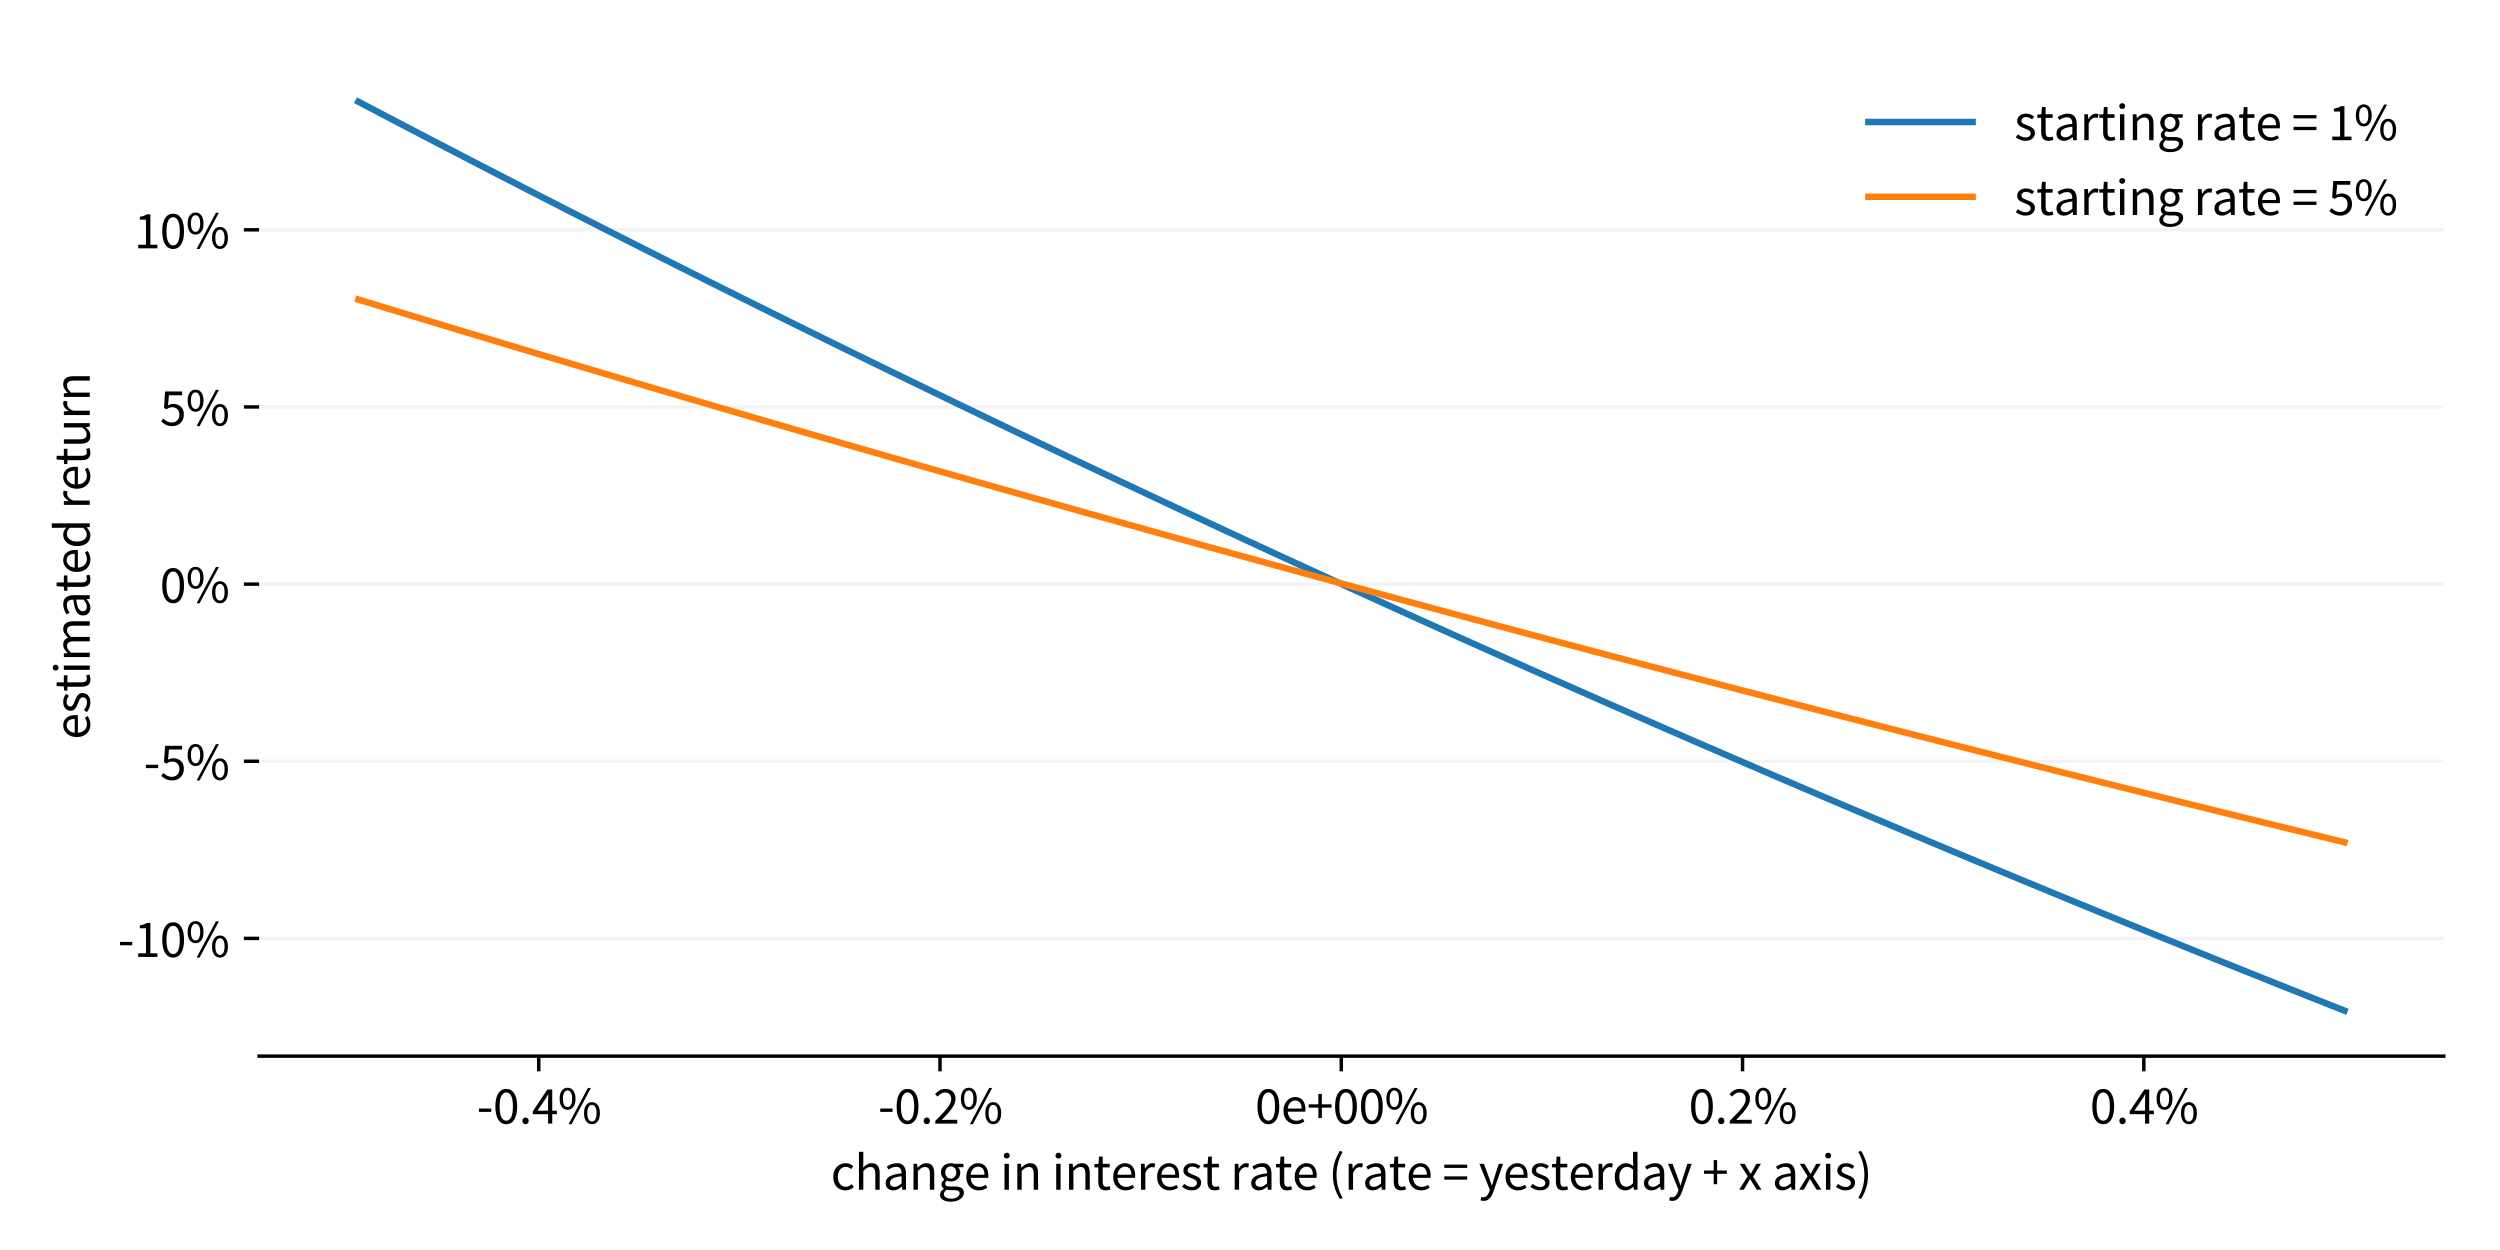 <?xml version="1.0" encoding="utf-8" standalone="no"?>
<!DOCTYPE svg PUBLIC "-//W3C//DTD SVG 1.1//EN"
  "http://www.w3.org/Graphics/SVG/1.1/DTD/svg11.dtd">
<svg xmlns:xlink="http://www.w3.org/1999/xlink" width="576pt" height="288pt" viewBox="0 0 576 288" xmlns="http://www.w3.org/2000/svg" version="1.1">
 <defs>
  <style type="text/css">*{stroke-linejoin: round; stroke-linecap: butt}</style>
 </defs>
 <g id="figure_1">
  <g id="patch_1">
   <path d="M 0 288 
L 576 288 
L 576 0 
L 0 0 
L 0 288 
z
" style="fill: none"/>
  </g>
  <g id="axes_1">
   <g id="patch_2">
    <path d="M 59.69 243.329 
L 563.04 243.329 
L 563.04 12.96 
L 59.69 12.96 
L 59.69 243.329 
z
" style="fill: none"/>
   </g>
   <g id="matplotlib.axis_1">
    <g id="xtick_1">
     <g id="line2d_1">
      <defs>
       <path id="md11e1a5dc4" d="M 0 0 
L 0 3.5 
" style="stroke: #000000; stroke-width: 0.8"/>
      </defs>
      <g>
       <use xlink:href="#md11e1a5dc4" x="124.126" y="243.329" style="stroke: #000000; stroke-width: 0.8"/>
      </g>
     </g>
     <g id="text_1">
      <!-- -0.4% -->
      <g transform="translate(109.858 258.873) scale(0.12 -0.12)">
       <defs>
        <path id="SourceSansPro-Regular-2d" d="M 262 1402 
L 262 1805 
L 1734 1805 
L 1734 1402 
L 262 1402 
z
" transform="scale(0.016)"/>
        <path id="SourceSansPro-Regular-30" d="M 1594 -77 
Q 979 -77 630 476 
Q 282 1030 282 2054 
Q 282 3085 630 3622 
Q 979 4160 1594 4160 
Q 2202 4160 2550 3622 
Q 2899 3085 2899 2054 
Q 2899 1030 2550 476 
Q 2202 -77 1594 -77 
z
M 1594 346 
Q 1952 346 2169 752 
Q 2387 1158 2387 2054 
Q 2387 2950 2169 3344 
Q 1952 3738 1594 3738 
Q 1235 3738 1014 3344 
Q 794 2950 794 2054 
Q 794 1158 1014 752 
Q 1235 346 1594 346 
z
" transform="scale(0.016)"/>
        <path id="SourceSansPro-Regular-2e" d="M 800 -77 
Q 640 -77 528 35 
Q 416 147 416 320 
Q 416 506 528 618 
Q 640 730 800 730 
Q 954 730 1066 618 
Q 1178 506 1178 320 
Q 1178 147 1066 35 
Q 954 -77 800 -77 
z
" transform="scale(0.016)"/>
        <path id="SourceSansPro-Regular-34" d="M 666 1549 
L 1946 1549 
L 1946 2733 
Q 1946 2899 1958 3129 
Q 1971 3360 1978 3520 
L 1952 3520 
Q 1875 3373 1792 3232 
Q 1709 3091 1619 2944 
L 666 1549 
z
M 1946 0 
L 1946 1126 
L 109 1126 
L 109 1472 
L 1856 4083 
L 2445 4083 
L 2445 1549 
L 3002 1549 
L 3002 1126 
L 2445 1126 
L 2445 0 
L 1946 0 
z
" transform="scale(0.016)"/>
        <path id="SourceSansPro-Regular-25" d="M 1178 1651 
Q 749 1651 486 1996 
Q 224 2342 224 2982 
Q 224 3610 486 3955 
Q 749 4301 1178 4301 
Q 1606 4301 1868 3955 
Q 2131 3610 2131 2982 
Q 2131 2342 1868 1996 
Q 1606 1651 1178 1651 
z
M 1178 1978 
Q 1421 1978 1574 2230 
Q 1728 2483 1728 2982 
Q 1728 3482 1574 3728 
Q 1421 3974 1178 3974 
Q 928 3974 774 3728 
Q 621 3482 621 2982 
Q 621 2483 774 2230 
Q 928 1978 1178 1978 
z
M 1299 -77 
L 3616 4275 
L 3974 4275 
L 1658 -77 
L 1299 -77 
z
M 4106 -77 
Q 3677 -77 3414 268 
Q 3152 614 3152 1254 
Q 3152 1882 3414 2227 
Q 3677 2573 4106 2573 
Q 4534 2573 4796 2227 
Q 5059 1882 5059 1254 
Q 5059 614 4796 268 
Q 4534 -77 4106 -77 
z
M 4106 250 
Q 4349 250 4502 502 
Q 4656 755 4656 1254 
Q 4656 1754 4502 2000 
Q 4349 2246 4106 2246 
Q 3856 2246 3702 2000 
Q 3549 1754 3549 1254 
Q 3549 755 3702 502 
Q 3856 250 4106 250 
z
" transform="scale(0.016)"/>
       </defs>
       <use xlink:href="#SourceSansPro-Regular-2d"/>
       <use xlink:href="#SourceSansPro-Regular-30" x="31.1"/>
       <use xlink:href="#SourceSansPro-Regular-2e" x="80.8"/>
       <use xlink:href="#SourceSansPro-Regular-34" x="105.7"/>
       <use xlink:href="#SourceSansPro-Regular-25" x="155.4"/>
      </g>
     </g>
    </g>
    <g id="xtick_2">
     <g id="line2d_2">
      <g>
       <use xlink:href="#md11e1a5dc4" x="216.578" y="243.329" style="stroke: #000000; stroke-width: 0.8"/>
      </g>
     </g>
     <g id="text_2">
      <!-- -0.2% -->
      <g transform="translate(202.31 258.873) scale(0.12 -0.12)">
       <defs>
        <path id="SourceSansPro-Regular-32" d="M 256 0 
L 256 314 
Q 870 928 1299 1392 
Q 1728 1856 1952 2230 
Q 2176 2605 2176 2931 
Q 2176 3283 1984 3507 
Q 1792 3731 1402 3731 
Q 1146 3731 928 3587 
Q 710 3443 531 3238 
L 230 3539 
Q 486 3821 777 3990 
Q 1069 4160 1466 4160 
Q 2035 4160 2361 3830 
Q 2688 3501 2688 2957 
Q 2688 2573 2473 2179 
Q 2259 1786 1884 1354 
Q 1510 922 1024 416 
Q 1190 429 1369 441 
Q 1549 454 1709 454 
L 2893 454 
L 2893 0 
L 256 0 
z
" transform="scale(0.016)"/>
       </defs>
       <use xlink:href="#SourceSansPro-Regular-2d"/>
       <use xlink:href="#SourceSansPro-Regular-30" x="31.1"/>
       <use xlink:href="#SourceSansPro-Regular-2e" x="80.8"/>
       <use xlink:href="#SourceSansPro-Regular-32" x="105.7"/>
       <use xlink:href="#SourceSansPro-Regular-25" x="155.4"/>
      </g>
     </g>
    </g>
    <g id="xtick_3">
     <g id="line2d_3">
      <g>
       <use xlink:href="#md11e1a5dc4" x="309.03" y="243.329" style="stroke: #000000; stroke-width: 0.8"/>
      </g>
     </g>
     <g id="text_3">
      <!-- 0e+00% -->
      <g transform="translate(289.182 258.873) scale(0.12 -0.12)">
       <defs>
        <path id="SourceSansPro-Regular-65" d="M 1786 -77 
Q 1370 -77 1030 118 
Q 691 314 492 678 
Q 294 1043 294 1549 
Q 294 2061 496 2425 
Q 698 2790 1018 2988 
Q 1338 3187 1690 3187 
Q 2285 3187 2608 2790 
Q 2931 2394 2931 1728 
Q 2931 1645 2928 1565 
Q 2925 1485 2912 1427 
L 813 1427 
Q 845 934 1123 640 
Q 1402 346 1850 346 
Q 2074 346 2262 413 
Q 2451 480 2624 589 
L 2810 243 
Q 2611 115 2358 19 
Q 2106 -77 1786 -77 
z
M 806 1805 
L 2470 1805 
Q 2470 2278 2268 2524 
Q 2067 2771 1702 2771 
Q 1376 2771 1117 2518 
Q 858 2266 806 1805 
z
" transform="scale(0.016)"/>
        <path id="SourceSansPro-Regular-2b" d="M 1382 666 
L 1382 1914 
L 218 1914 
L 218 2310 
L 1382 2310 
L 1382 3558 
L 1798 3558 
L 1798 2310 
L 2963 2310 
L 2963 1914 
L 1798 1914 
L 1798 666 
L 1382 666 
z
" transform="scale(0.016)"/>
       </defs>
       <use xlink:href="#SourceSansPro-Regular-30"/>
       <use xlink:href="#SourceSansPro-Regular-65" x="49.7"/>
       <use xlink:href="#SourceSansPro-Regular-2b" x="99.3"/>
       <use xlink:href="#SourceSansPro-Regular-30" x="149"/>
       <use xlink:href="#SourceSansPro-Regular-30" x="198.7"/>
       <use xlink:href="#SourceSansPro-Regular-25" x="248.4"/>
      </g>
     </g>
    </g>
    <g id="xtick_4">
     <g id="line2d_4">
      <g>
       <use xlink:href="#md11e1a5dc4" x="401.482" y="243.329" style="stroke: #000000; stroke-width: 0.8"/>
      </g>
     </g>
     <g id="text_4">
      <!-- 0.2% -->
      <g transform="translate(389.079 258.873) scale(0.12 -0.12)">
       <use xlink:href="#SourceSansPro-Regular-30"/>
       <use xlink:href="#SourceSansPro-Regular-2e" x="49.7"/>
       <use xlink:href="#SourceSansPro-Regular-32" x="74.6"/>
       <use xlink:href="#SourceSansPro-Regular-25" x="124.3"/>
      </g>
     </g>
    </g>
    <g id="xtick_5">
     <g id="line2d_5">
      <g>
       <use xlink:href="#md11e1a5dc4" x="493.934" y="243.329" style="stroke: #000000; stroke-width: 0.8"/>
      </g>
     </g>
     <g id="text_5">
      <!-- 0.4% -->
      <g transform="translate(481.531 258.873) scale(0.12 -0.12)">
       <use xlink:href="#SourceSansPro-Regular-30"/>
       <use xlink:href="#SourceSansPro-Regular-2e" x="49.7"/>
       <use xlink:href="#SourceSansPro-Regular-34" x="74.6"/>
       <use xlink:href="#SourceSansPro-Regular-25" x="124.3"/>
      </g>
     </g>
    </g>
    <g id="text_6">
     <!-- change in interest rate (rate = yesterday + x axis) -->
     <g transform="translate(191.419 274.118) scale(0.12 -0.12)">
      <defs>
       <path id="SourceSansPro-Regular-63" d="M 1754 -77 
Q 1344 -77 1011 115 
Q 678 307 486 672 
Q 294 1037 294 1549 
Q 294 2074 502 2438 
Q 710 2803 1052 2995 
Q 1395 3187 1792 3187 
Q 2099 3187 2320 3078 
Q 2541 2970 2701 2822 
L 2432 2477 
Q 2298 2598 2147 2675 
Q 1997 2752 1811 2752 
Q 1530 2752 1309 2601 
Q 1088 2451 963 2179 
Q 838 1907 838 1549 
Q 838 1018 1104 688 
Q 1370 358 1798 358 
Q 2016 358 2201 451 
Q 2387 544 2528 672 
L 2758 320 
Q 2547 134 2291 28 
Q 2035 -77 1754 -77 
z
" transform="scale(0.016)"/>
       <path id="SourceSansPro-Regular-68" d="M 525 0 
L 525 4557 
L 1050 4557 
L 1050 3315 
L 1030 2675 
Q 1254 2886 1500 3036 
Q 1747 3187 2067 3187 
Q 2560 3187 2787 2876 
Q 3014 2566 3014 1971 
L 3014 0 
L 2490 0 
L 2490 1901 
Q 2490 2336 2349 2534 
Q 2208 2733 1901 2733 
Q 1664 2733 1475 2611 
Q 1286 2490 1050 2253 
L 1050 0 
L 525 0 
z
" transform="scale(0.016)"/>
       <path id="SourceSansPro-Regular-61" d="M 1242 -77 
Q 851 -77 592 156 
Q 333 390 333 806 
Q 333 1318 790 1590 
Q 1248 1862 2240 1971 
Q 2240 2170 2185 2349 
Q 2131 2528 1993 2640 
Q 1856 2752 1600 2752 
Q 1331 2752 1094 2649 
Q 858 2547 672 2419 
L 467 2784 
Q 685 2925 1001 3056 
Q 1318 3187 1690 3187 
Q 2259 3187 2515 2838 
Q 2771 2490 2771 1907 
L 2771 0 
L 2336 0 
L 2291 371 
L 2272 371 
Q 2054 192 1795 57 
Q 1536 -77 1242 -77 
z
M 1395 346 
Q 1619 346 1817 454 
Q 2016 563 2240 762 
L 2240 1626 
Q 1466 1530 1155 1338 
Q 845 1146 845 845 
Q 845 582 1005 464 
Q 1165 346 1395 346 
z
" transform="scale(0.016)"/>
       <path id="SourceSansPro-Regular-6e" d="M 525 0 
L 525 3110 
L 960 3110 
L 1005 2662 
L 1024 2662 
Q 1248 2886 1497 3036 
Q 1747 3187 2067 3187 
Q 2560 3187 2787 2876 
Q 3014 2566 3014 1971 
L 3014 0 
L 2490 0 
L 2490 1901 
Q 2490 2336 2349 2534 
Q 2208 2733 1901 2733 
Q 1664 2733 1475 2611 
Q 1286 2490 1050 2253 
L 1050 0 
L 525 0 
z
" transform="scale(0.016)"/>
       <path id="SourceSansPro-Regular-67" d="M 1574 -1434 
Q 1005 -1434 646 -1216 
Q 288 -998 288 -595 
Q 288 -397 409 -214 
Q 531 -32 742 109 
L 742 134 
Q 627 205 547 333 
Q 467 461 467 640 
Q 467 838 576 985 
Q 685 1133 806 1216 
L 806 1242 
Q 653 1370 528 1587 
Q 403 1805 403 2080 
Q 403 2419 563 2668 
Q 723 2918 992 3052 
Q 1261 3187 1574 3187 
Q 1702 3187 1817 3164 
Q 1933 3142 2016 3110 
L 3098 3110 
L 3098 2707 
L 2458 2707 
Q 2566 2605 2640 2435 
Q 2714 2266 2714 2067 
Q 2714 1734 2560 1491 
Q 2406 1248 2150 1117 
Q 1894 986 1574 986 
Q 1325 986 1107 1094 
Q 1024 1024 966 937 
Q 909 851 909 723 
Q 909 576 1027 480 
Q 1146 384 1459 384 
L 2061 384 
Q 2605 384 2877 208 
Q 3149 32 3149 -358 
Q 3149 -646 2957 -889 
Q 2765 -1133 2413 -1283 
Q 2061 -1434 1574 -1434 
z
M 1574 1338 
Q 1843 1338 2038 1539 
Q 2234 1741 2234 2080 
Q 2234 2419 2042 2611 
Q 1850 2803 1574 2803 
Q 1299 2803 1107 2611 
Q 915 2419 915 2080 
Q 915 1741 1110 1539 
Q 1306 1338 1574 1338 
z
M 1651 -1069 
Q 2099 -1069 2368 -873 
Q 2637 -678 2637 -435 
Q 2637 -218 2473 -134 
Q 2310 -51 2010 -51 
L 1472 -51 
Q 1382 -51 1276 -38 
Q 1171 -26 1069 0 
Q 902 -122 825 -256 
Q 749 -390 749 -525 
Q 749 -774 989 -921 
Q 1229 -1069 1651 -1069 
z
" transform="scale(0.016)"/>
       <path id="SourceSansPro-Regular-20" transform="scale(0.016)"/>
       <path id="SourceSansPro-Regular-69" d="M 525 0 
L 525 3110 
L 1050 3110 
L 1050 0 
L 525 0 
z
M 792 3750 
Q 638 3750 539 3843 
Q 440 3936 440 4096 
Q 440 4250 539 4346 
Q 638 4442 792 4442 
Q 946 4442 1045 4346 
Q 1144 4250 1144 4096 
Q 1144 3936 1045 3843 
Q 946 3750 792 3750 
z
" transform="scale(0.016)"/>
       <path id="SourceSansPro-Regular-74" d="M 1504 -77 
Q 1005 -77 809 211 
Q 614 499 614 960 
L 614 2682 
L 154 2682 
L 154 3078 
L 640 3110 
L 704 3981 
L 1146 3981 
L 1146 3110 
L 1984 3110 
L 1984 2682 
L 1146 2682 
L 1146 954 
Q 1146 666 1251 509 
Q 1357 352 1626 352 
Q 1709 352 1805 381 
Q 1901 410 1978 435 
L 2080 38 
Q 1952 -6 1801 -41 
Q 1651 -77 1504 -77 
z
" transform="scale(0.016)"/>
       <path id="SourceSansPro-Regular-72" d="M 525 0 
L 525 3110 
L 960 3110 
L 1005 2547 
L 1024 2547 
Q 1184 2842 1414 3014 
Q 1645 3187 1907 3187 
Q 2093 3187 2240 3123 
L 2138 2662 
Q 2061 2688 1997 2701 
Q 1933 2714 1837 2714 
Q 1638 2714 1424 2554 
Q 1210 2394 1050 1997 
L 1050 0 
L 525 0 
z
" transform="scale(0.016)"/>
       <path id="SourceSansPro-Regular-73" d="M 1338 -77 
Q 1005 -77 704 48 
Q 403 173 179 352 
L 442 704 
Q 646 544 864 438 
Q 1082 333 1357 333 
Q 1664 333 1817 477 
Q 1971 621 1971 819 
Q 1971 979 1865 1088 
Q 1760 1197 1597 1270 
Q 1434 1344 1261 1408 
Q 1043 1491 832 1596 
Q 621 1702 486 1872 
Q 352 2042 352 2304 
Q 352 2682 637 2934 
Q 922 3187 1427 3187 
Q 1715 3187 1964 3084 
Q 2214 2982 2394 2835 
L 2138 2502 
Q 1978 2624 1805 2701 
Q 1632 2778 1427 2778 
Q 1133 2778 995 2643 
Q 858 2509 858 2330 
Q 858 2182 954 2089 
Q 1050 1997 1203 1929 
Q 1357 1862 1530 1792 
Q 1754 1709 1971 1603 
Q 2189 1498 2333 1322 
Q 2477 1146 2477 851 
Q 2477 602 2345 390 
Q 2214 179 1961 51 
Q 1709 -77 1338 -77 
z
" transform="scale(0.016)"/>
       <path id="SourceSansPro-Regular-28" d="M 1370 -1126 
Q 973 -480 749 227 
Q 525 934 525 1779 
Q 525 2624 749 3334 
Q 973 4045 1370 4685 
L 1696 4531 
Q 1325 3923 1142 3216 
Q 960 2509 960 1779 
Q 960 1050 1142 342 
Q 1325 -365 1696 -973 
L 1370 -1126 
z
" transform="scale(0.016)"/>
       <path id="SourceSansPro-Regular-3d" d="M 218 2618 
L 218 3014 
L 2963 3014 
L 2963 2618 
L 218 2618 
z
M 218 1210 
L 218 1606 
L 2963 1606 
L 2963 1210 
L 218 1210 
z
" transform="scale(0.016)"/>
       <path id="SourceSansPro-Regular-79" d="M 576 -1338 
Q 474 -1338 381 -1318 
Q 288 -1299 211 -1274 
L 314 -858 
Q 365 -870 429 -886 
Q 493 -902 550 -902 
Q 813 -902 985 -713 
Q 1158 -525 1254 -237 
L 1325 -6 
L 77 3110 
L 621 3110 
L 1254 1389 
Q 1325 1190 1405 960 
Q 1485 730 1555 512 
L 1581 512 
Q 1651 723 1715 953 
Q 1779 1184 1843 1389 
L 2400 3110 
L 2912 3110 
L 1741 -256 
Q 1632 -563 1481 -806 
Q 1331 -1050 1110 -1194 
Q 890 -1338 576 -1338 
z
" transform="scale(0.016)"/>
       <path id="SourceSansPro-Regular-64" d="M 1587 -77 
Q 1005 -77 653 348 
Q 301 774 301 1549 
Q 301 2054 489 2422 
Q 678 2790 988 2988 
Q 1299 3187 1651 3187 
Q 1920 3187 2118 3091 
Q 2317 2995 2522 2829 
L 2496 3360 
L 2496 4557 
L 3027 4557 
L 3027 0 
L 2592 0 
L 2547 365 
L 2528 365 
Q 2349 186 2105 54 
Q 1862 -77 1587 -77 
z
M 1702 365 
Q 2112 365 2496 794 
L 2496 2419 
Q 2298 2598 2115 2672 
Q 1933 2746 1741 2746 
Q 1491 2746 1289 2595 
Q 1088 2445 966 2179 
Q 845 1914 845 1555 
Q 845 998 1069 681 
Q 1293 365 1702 365 
z
" transform="scale(0.016)"/>
       <path id="SourceSansPro-Regular-78" d="M 90 0 
L 1107 1626 
L 166 3110 
L 736 3110 
L 1152 2426 
Q 1222 2304 1299 2169 
Q 1376 2035 1459 1907 
L 1485 1907 
Q 1555 2035 1625 2169 
Q 1696 2304 1766 2426 
L 2144 3110 
L 2694 3110 
L 1754 1568 
L 2765 0 
L 2195 0 
L 1741 723 
Q 1658 864 1574 1005 
Q 1491 1146 1402 1280 
L 1376 1280 
Q 1293 1146 1216 1008 
Q 1139 870 1062 723 
L 640 0 
L 90 0 
z
" transform="scale(0.016)"/>
       <path id="SourceSansPro-Regular-29" d="M 570 -1126 
L 243 -973 
Q 614 -365 796 342 
Q 979 1050 979 1779 
Q 979 2509 796 3216 
Q 614 3923 243 4531 
L 570 4685 
Q 966 4045 1190 3334 
Q 1414 2624 1414 1779 
Q 1414 934 1190 227 
Q 966 -480 570 -1126 
z
" transform="scale(0.016)"/>
      </defs>
      <use xlink:href="#SourceSansPro-Regular-63"/>
      <use xlink:href="#SourceSansPro-Regular-68" x="45.6"/>
      <use xlink:href="#SourceSansPro-Regular-61" x="100"/>
      <use xlink:href="#SourceSansPro-Regular-6e" x="150.4"/>
      <use xlink:href="#SourceSansPro-Regular-67" x="205.1"/>
      <use xlink:href="#SourceSansPro-Regular-65" x="255.5"/>
      <use xlink:href="#SourceSansPro-Regular-20" x="305.1"/>
      <use xlink:href="#SourceSansPro-Regular-69" x="325.1"/>
      <use xlink:href="#SourceSansPro-Regular-6e" x="349.7"/>
      <use xlink:href="#SourceSansPro-Regular-20" x="404.4"/>
      <use xlink:href="#SourceSansPro-Regular-69" x="424.4"/>
      <use xlink:href="#SourceSansPro-Regular-6e" x="449"/>
      <use xlink:href="#SourceSansPro-Regular-74" x="503.7"/>
      <use xlink:href="#SourceSansPro-Regular-65" x="537.5"/>
      <use xlink:href="#SourceSansPro-Regular-72" x="587.1"/>
      <use xlink:href="#SourceSansPro-Regular-65" x="621.8"/>
      <use xlink:href="#SourceSansPro-Regular-73" x="671.4"/>
      <use xlink:href="#SourceSansPro-Regular-74" x="713.3"/>
      <use xlink:href="#SourceSansPro-Regular-20" x="747.1"/>
      <use xlink:href="#SourceSansPro-Regular-72" x="767.1"/>
      <use xlink:href="#SourceSansPro-Regular-61" x="801.8"/>
      <use xlink:href="#SourceSansPro-Regular-74" x="852.2"/>
      <use xlink:href="#SourceSansPro-Regular-65" x="886"/>
      <use xlink:href="#SourceSansPro-Regular-20" x="935.6"/>
      <use xlink:href="#SourceSansPro-Regular-28" x="955.6"/>
      <use xlink:href="#SourceSansPro-Regular-72" x="985.9"/>
      <use xlink:href="#SourceSansPro-Regular-61" x="1020.6"/>
      <use xlink:href="#SourceSansPro-Regular-74" x="1071"/>
      <use xlink:href="#SourceSansPro-Regular-65" x="1104.8"/>
      <use xlink:href="#SourceSansPro-Regular-20" x="1154.4"/>
      <use xlink:href="#SourceSansPro-Regular-3d" x="1174.4"/>
      <use xlink:href="#SourceSansPro-Regular-20" x="1224.1"/>
      <use xlink:href="#SourceSansPro-Regular-79" x="1244.1"/>
      <use xlink:href="#SourceSansPro-Regular-65" x="1290.8"/>
      <use xlink:href="#SourceSansPro-Regular-73" x="1340.4"/>
      <use xlink:href="#SourceSansPro-Regular-74" x="1382.3"/>
      <use xlink:href="#SourceSansPro-Regular-65" x="1416.1"/>
      <use xlink:href="#SourceSansPro-Regular-72" x="1465.7"/>
      <use xlink:href="#SourceSansPro-Regular-64" x="1500.4"/>
      <use xlink:href="#SourceSansPro-Regular-61" x="1555.9"/>
      <use xlink:href="#SourceSansPro-Regular-79" x="1606.3"/>
      <use xlink:href="#SourceSansPro-Regular-20" x="1653"/>
      <use xlink:href="#SourceSansPro-Regular-2b" x="1673"/>
      <use xlink:href="#SourceSansPro-Regular-20" x="1722.7"/>
      <use xlink:href="#SourceSansPro-Regular-78" x="1742.7"/>
      <use xlink:href="#SourceSansPro-Regular-20" x="1787.3"/>
      <use xlink:href="#SourceSansPro-Regular-61" x="1807.3"/>
      <use xlink:href="#SourceSansPro-Regular-78" x="1857.7"/>
      <use xlink:href="#SourceSansPro-Regular-69" x="1902.3"/>
      <use xlink:href="#SourceSansPro-Regular-73" x="1926.9"/>
      <use xlink:href="#SourceSansPro-Regular-29" x="1968.8"/>
     </g>
    </g>
   </g>
   <g id="matplotlib.axis_2">
    <g id="ytick_1">
     <g id="line2d_6">
      <path d="M 59.69 216.209 
L 563.04 216.209 
" clip-path="url(#p114abab0f7)" style="fill: none; stroke: #000000; stroke-opacity: 0.05; stroke-width: 0.8; stroke-linecap: square"/>
     </g>
     <g id="line2d_7">
      <defs>
       <path id="m518d4baf8f" d="M 0 0 
L -3.5 0 
" style="stroke: #000000; stroke-width: 0.8"/>
      </defs>
      <g>
       <use xlink:href="#m518d4baf8f" x="59.69" y="216.209" style="stroke: #000000; stroke-width: 0.8"/>
      </g>
     </g>
     <g id="text_7">
      <!-- -10% -->
      <g transform="translate(27.141 220.481) scale(0.12 -0.12)">
       <defs>
        <path id="SourceSansPro-Regular-31" d="M 506 0 
L 506 435 
L 1440 435 
L 1440 3443 
L 698 3443 
L 698 3782 
Q 979 3834 1187 3907 
Q 1395 3981 1562 4083 
L 1965 4083 
L 1965 435 
L 2810 435 
L 2810 0 
L 506 0 
z
" transform="scale(0.016)"/>
       </defs>
       <use xlink:href="#SourceSansPro-Regular-2d"/>
       <use xlink:href="#SourceSansPro-Regular-31" x="31.1"/>
       <use xlink:href="#SourceSansPro-Regular-30" x="80.8"/>
       <use xlink:href="#SourceSansPro-Regular-25" x="130.5"/>
      </g>
     </g>
    </g>
    <g id="ytick_2">
     <g id="line2d_8">
      <path d="M 59.69 175.393 
L 563.04 175.393 
" clip-path="url(#p114abab0f7)" style="fill: none; stroke: #000000; stroke-opacity: 0.05; stroke-width: 0.8; stroke-linecap: square"/>
     </g>
     <g id="line2d_9">
      <g>
       <use xlink:href="#m518d4baf8f" x="59.69" y="175.393" style="stroke: #000000; stroke-width: 0.8"/>
      </g>
     </g>
     <g id="text_8">
      <!-- -5% -->
      <g transform="translate(33.106 179.665) scale(0.12 -0.12)">
       <defs>
        <path id="SourceSansPro-Regular-35" d="M 1498 -77 
Q 1011 -77 691 96 
Q 371 269 160 480 
L 416 826 
Q 602 646 845 502 
Q 1088 358 1446 358 
Q 1824 358 2083 611 
Q 2342 864 2342 1293 
Q 2342 1715 2105 1952 
Q 1869 2189 1472 2189 
Q 1261 2189 1110 2125 
Q 960 2061 774 1939 
L 493 2118 
L 627 4083 
L 2669 4083 
L 2669 3629 
L 1088 3629 
L 979 2419 
Q 1126 2496 1273 2541 
Q 1421 2586 1606 2586 
Q 1958 2586 2243 2448 
Q 2528 2310 2701 2028 
Q 2874 1747 2874 1306 
Q 2874 864 2678 553 
Q 2483 243 2169 83 
Q 1856 -77 1498 -77 
z
" transform="scale(0.016)"/>
       </defs>
       <use xlink:href="#SourceSansPro-Regular-2d"/>
       <use xlink:href="#SourceSansPro-Regular-35" x="31.1"/>
       <use xlink:href="#SourceSansPro-Regular-25" x="80.8"/>
      </g>
     </g>
    </g>
    <g id="ytick_3">
     <g id="line2d_10">
      <path d="M 59.69 134.577 
L 563.04 134.577 
" clip-path="url(#p114abab0f7)" style="fill: none; stroke: #000000; stroke-opacity: 0.05; stroke-width: 0.8; stroke-linecap: square"/>
     </g>
     <g id="line2d_11">
      <g>
       <use xlink:href="#m518d4baf8f" x="59.69" y="134.577" style="stroke: #000000; stroke-width: 0.8"/>
      </g>
     </g>
     <g id="text_9">
      <!-- 0% -->
      <g transform="translate(36.837 138.849) scale(0.12 -0.12)">
       <use xlink:href="#SourceSansPro-Regular-30"/>
       <use xlink:href="#SourceSansPro-Regular-25" x="49.7"/>
      </g>
     </g>
    </g>
    <g id="ytick_4">
     <g id="line2d_12">
      <path d="M 59.69 93.761 
L 563.04 93.761 
" clip-path="url(#p114abab0f7)" style="fill: none; stroke: #000000; stroke-opacity: 0.05; stroke-width: 0.8; stroke-linecap: square"/>
     </g>
     <g id="line2d_13">
      <g>
       <use xlink:href="#m518d4baf8f" x="59.69" y="93.761" style="stroke: #000000; stroke-width: 0.8"/>
      </g>
     </g>
     <g id="text_10">
      <!-- 5% -->
      <g transform="translate(36.837 98.033) scale(0.12 -0.12)">
       <use xlink:href="#SourceSansPro-Regular-35"/>
       <use xlink:href="#SourceSansPro-Regular-25" x="49.7"/>
      </g>
     </g>
    </g>
    <g id="ytick_5">
     <g id="line2d_14">
      <path d="M 59.69 52.945 
L 563.04 52.945 
" clip-path="url(#p114abab0f7)" style="fill: none; stroke: #000000; stroke-opacity: 0.05; stroke-width: 0.8; stroke-linecap: square"/>
     </g>
     <g id="line2d_15">
      <g>
       <use xlink:href="#m518d4baf8f" x="59.69" y="52.945" style="stroke: #000000; stroke-width: 0.8"/>
      </g>
     </g>
     <g id="text_11">
      <!-- 10% -->
      <g transform="translate(30.872 57.217) scale(0.12 -0.12)">
       <use xlink:href="#SourceSansPro-Regular-31"/>
       <use xlink:href="#SourceSansPro-Regular-30" x="49.7"/>
       <use xlink:href="#SourceSansPro-Regular-25" x="99.4"/>
      </g>
     </g>
    </g>
    <g id="text_12">
     <!-- estimated return -->
     <g transform="translate(20.681 170.384) rotate(-90) scale(0.12 -0.12)">
      <defs>
       <path id="SourceSansPro-Regular-6d" d="M 525 0 
L 525 3110 
L 960 3110 
L 1005 2662 
L 1024 2662 
Q 1229 2886 1472 3036 
Q 1715 3187 1990 3187 
Q 2349 3187 2550 3030 
Q 2752 2874 2848 2592 
Q 3091 2854 3340 3020 
Q 3590 3187 3872 3187 
Q 4352 3187 4585 2876 
Q 4819 2566 4819 1971 
L 4819 0 
L 4294 0 
L 4294 1901 
Q 4294 2336 4153 2534 
Q 4013 2733 3718 2733 
Q 3373 2733 2938 2253 
L 2938 0 
L 2413 0 
L 2413 1901 
Q 2413 2336 2272 2534 
Q 2131 2733 1830 2733 
Q 1485 2733 1050 2253 
L 1050 0 
L 525 0 
z
" transform="scale(0.016)"/>
       <path id="SourceSansPro-Regular-75" d="M 1434 -77 
Q 941 -77 710 233 
Q 480 544 480 1139 
L 480 3110 
L 1011 3110 
L 1011 1210 
Q 1011 774 1148 576 
Q 1286 378 1594 378 
Q 1837 378 2025 502 
Q 2214 627 2432 902 
L 2432 3110 
L 2957 3110 
L 2957 0 
L 2522 0 
L 2477 486 
L 2458 486 
Q 2240 230 1997 76 
Q 1754 -77 1434 -77 
z
" transform="scale(0.016)"/>
      </defs>
      <use xlink:href="#SourceSansPro-Regular-65"/>
      <use xlink:href="#SourceSansPro-Regular-73" x="49.6"/>
      <use xlink:href="#SourceSansPro-Regular-74" x="91.5"/>
      <use xlink:href="#SourceSansPro-Regular-69" x="125.3"/>
      <use xlink:href="#SourceSansPro-Regular-6d" x="149.9"/>
      <use xlink:href="#SourceSansPro-Regular-61" x="232.8"/>
      <use xlink:href="#SourceSansPro-Regular-74" x="283.2"/>
      <use xlink:href="#SourceSansPro-Regular-65" x="317"/>
      <use xlink:href="#SourceSansPro-Regular-64" x="366.6"/>
      <use xlink:href="#SourceSansPro-Regular-20" x="422.1"/>
      <use xlink:href="#SourceSansPro-Regular-72" x="442.1"/>
      <use xlink:href="#SourceSansPro-Regular-65" x="476.8"/>
      <use xlink:href="#SourceSansPro-Regular-74" x="526.4"/>
      <use xlink:href="#SourceSansPro-Regular-75" x="560.2"/>
      <use xlink:href="#SourceSansPro-Regular-72" x="614.6"/>
      <use xlink:href="#SourceSansPro-Regular-6e" x="649.3"/>
     </g>
    </g>
   </g>
   <g id="line2d_16">
    <path d="M 82.57 23.431 
L 87.239 25.885 
L 91.908 28.332 
L 96.577 30.771 
L 101.247 33.204 
L 105.916 35.629 
L 110.585 38.047 
L 115.255 40.458 
L 119.924 42.862 
L 124.593 45.259 
L 129.262 47.649 
L 133.932 50.032 
L 138.601 52.408 
L 143.27 54.777 
L 147.94 57.14 
L 152.609 59.495 
L 157.278 61.843 
L 161.948 64.185 
L 166.617 66.519 
L 171.286 68.847 
L 175.955 71.168 
L 180.625 73.482 
L 185.294 75.79 
L 189.963 78.091 
L 194.633 80.385 
L 199.302 82.672 
L 203.971 84.953 
L 208.641 87.227 
L 213.31 89.494 
L 217.979 91.755 
L 222.648 94.009 
L 227.318 96.257 
L 231.987 98.498 
L 236.656 100.732 
L 241.326 102.96 
L 245.995 105.182 
L 250.664 107.397 
L 255.333 109.605 
L 260.003 111.807 
L 264.672 114.003 
L 269.341 116.192 
L 274.011 118.375 
L 278.68 120.552 
L 283.349 122.722 
L 288.019 124.886 
L 292.688 127.043 
L 297.357 129.195 
L 302.026 131.34 
L 306.696 133.478 
L 311.365 135.611 
L 316.034 137.737 
L 320.704 139.857 
L 325.373 141.971 
L 330.042 144.079 
L 334.711 146.181 
L 339.381 148.276 
L 344.05 150.366 
L 348.719 152.449 
L 353.389 154.527 
L 358.058 156.598 
L 362.727 158.663 
L 367.397 160.723 
L 372.066 162.776 
L 376.735 164.823 
L 381.404 166.865 
L 386.074 168.9 
L 390.743 170.93 
L 395.412 172.953 
L 400.082 174.971 
L 404.751 176.983 
L 409.42 178.989 
L 414.089 180.989 
L 418.759 182.984 
L 423.428 184.972 
L 428.097 186.955 
L 432.767 188.932 
L 437.436 190.904 
L 442.105 192.869 
L 446.775 194.829 
L 451.444 196.784 
L 456.113 198.732 
L 460.782 200.675 
L 465.452 202.613 
L 470.121 204.544 
L 474.79 206.47 
L 479.46 208.391 
L 484.129 210.306 
L 488.798 212.215 
L 493.468 214.119 
L 498.137 216.018 
L 502.806 217.91 
L 507.475 219.798 
L 512.145 221.68 
L 516.814 223.556 
L 521.483 225.427 
L 526.153 227.293 
L 530.822 229.153 
L 535.491 231.008 
L 540.16 232.857 
" clip-path="url(#p114abab0f7)" style="fill: none; stroke: #1f77b4; stroke-width: 1.5; stroke-linecap: square"/>
   </g>
   <g id="line2d_17">
    <path d="M 82.57 69.014 
L 87.239 70.438 
L 91.908 71.859 
L 96.577 73.277 
L 101.247 74.692 
L 105.916 76.103 
L 110.585 77.511 
L 115.255 78.915 
L 119.924 80.317 
L 124.593 81.715 
L 129.262 83.109 
L 133.932 84.501 
L 138.601 85.889 
L 143.27 87.274 
L 147.94 88.656 
L 152.609 90.035 
L 157.278 91.41 
L 161.948 92.783 
L 166.617 94.152 
L 171.286 95.518 
L 175.955 96.88 
L 180.625 98.24 
L 185.294 99.596 
L 189.963 100.95 
L 194.633 102.3 
L 199.302 103.647 
L 203.971 104.991 
L 208.641 106.331 
L 213.31 107.669 
L 217.979 109.003 
L 222.648 110.335 
L 227.318 111.663 
L 231.987 112.989 
L 236.656 114.311 
L 241.326 115.63 
L 245.995 116.946 
L 250.664 118.259 
L 255.333 119.569 
L 260.003 120.876 
L 264.672 122.18 
L 269.341 123.481 
L 274.011 124.779 
L 278.68 126.074 
L 283.349 127.367 
L 288.019 128.656 
L 292.688 129.942 
L 297.357 131.225 
L 302.026 132.505 
L 306.696 133.782 
L 311.365 135.057 
L 316.034 136.328 
L 320.704 137.596 
L 325.373 138.862 
L 330.042 140.125 
L 334.711 141.384 
L 339.381 142.641 
L 344.05 143.895 
L 348.719 145.146 
L 353.389 146.395 
L 358.058 147.64 
L 362.727 148.882 
L 367.397 150.122 
L 372.066 151.359 
L 376.735 152.593 
L 381.404 153.824 
L 386.074 155.052 
L 390.743 156.278 
L 395.412 157.501 
L 400.082 158.721 
L 404.751 159.938 
L 409.42 161.152 
L 414.089 162.364 
L 418.759 163.573 
L 423.428 164.779 
L 428.097 165.982 
L 432.767 167.183 
L 437.436 168.381 
L 442.105 169.576 
L 446.775 170.769 
L 451.444 171.958 
L 456.113 173.145 
L 460.782 174.33 
L 465.452 175.511 
L 470.121 176.69 
L 474.79 177.867 
L 479.46 179.04 
L 484.129 180.211 
L 488.798 181.379 
L 493.468 182.545 
L 498.137 183.708 
L 502.806 184.868 
L 507.475 186.026 
L 512.145 187.181 
L 516.814 188.334 
L 521.483 189.484 
L 526.153 190.631 
L 530.822 191.776 
L 535.491 192.918 
L 540.16 194.057 
" clip-path="url(#p114abab0f7)" style="fill: none; stroke: #ff7f0e; stroke-width: 1.5; stroke-linecap: square"/>
   </g>
   <g id="patch_3">
    <path d="M 59.69 243.329 
L 563.04 243.329 
" style="fill: none; stroke: #000000; stroke-width: 0.8; stroke-linejoin: miter; stroke-linecap: square"/>
   </g>
   <g id="legend_1">
    <g id="patch_4">
     <path d="M 428.085 57.026 
L 554.64 57.026 
Q 557.04 57.026 557.04 54.626 
L 557.04 21.36 
Q 557.04 18.96 554.64 18.96 
L 428.085 18.96 
Q 425.685 18.96 425.685 21.36 
L 425.685 54.626 
Q 425.685 57.026 428.085 57.026 
L 428.085 57.026 
z
" style="fill: none; opacity: 0"/>
    </g>
    <g id="line2d_18">
     <path d="M 430.485 28.104 
L 442.485 28.104 
L 454.485 28.104 
" style="fill: none; stroke: #1f77b4; stroke-width: 1.5; stroke-linecap: square"/>
    </g>
    <g id="text_13">
     <!-- starting rate = 1% -->
     <g transform="translate(464.085 32.304) scale(0.12 -0.12)">
      <use xlink:href="#SourceSansPro-Regular-73"/>
      <use xlink:href="#SourceSansPro-Regular-74" x="41.9"/>
      <use xlink:href="#SourceSansPro-Regular-61" x="75.7"/>
      <use xlink:href="#SourceSansPro-Regular-72" x="126.1"/>
      <use xlink:href="#SourceSansPro-Regular-74" x="160.8"/>
      <use xlink:href="#SourceSansPro-Regular-69" x="194.6"/>
      <use xlink:href="#SourceSansPro-Regular-6e" x="219.2"/>
      <use xlink:href="#SourceSansPro-Regular-67" x="273.9"/>
      <use xlink:href="#SourceSansPro-Regular-20" x="324.3"/>
      <use xlink:href="#SourceSansPro-Regular-72" x="344.3"/>
      <use xlink:href="#SourceSansPro-Regular-61" x="379"/>
      <use xlink:href="#SourceSansPro-Regular-74" x="429.4"/>
      <use xlink:href="#SourceSansPro-Regular-65" x="463.2"/>
      <use xlink:href="#SourceSansPro-Regular-20" x="512.8"/>
      <use xlink:href="#SourceSansPro-Regular-3d" x="532.8"/>
      <use xlink:href="#SourceSansPro-Regular-20" x="582.5"/>
      <use xlink:href="#SourceSansPro-Regular-31" x="602.5"/>
      <use xlink:href="#SourceSansPro-Regular-25" x="652.2"/>
     </g>
    </g>
    <g id="line2d_19">
     <path d="M 430.485 45.337 
L 442.485 45.337 
L 454.485 45.337 
" style="fill: none; stroke: #ff7f0e; stroke-width: 1.5; stroke-linecap: square"/>
    </g>
    <g id="text_14">
     <!-- starting rate = 5% -->
     <g transform="translate(464.085 49.538) scale(0.12 -0.12)">
      <use xlink:href="#SourceSansPro-Regular-73"/>
      <use xlink:href="#SourceSansPro-Regular-74" x="41.9"/>
      <use xlink:href="#SourceSansPro-Regular-61" x="75.7"/>
      <use xlink:href="#SourceSansPro-Regular-72" x="126.1"/>
      <use xlink:href="#SourceSansPro-Regular-74" x="160.8"/>
      <use xlink:href="#SourceSansPro-Regular-69" x="194.6"/>
      <use xlink:href="#SourceSansPro-Regular-6e" x="219.2"/>
      <use xlink:href="#SourceSansPro-Regular-67" x="273.9"/>
      <use xlink:href="#SourceSansPro-Regular-20" x="324.3"/>
      <use xlink:href="#SourceSansPro-Regular-72" x="344.3"/>
      <use xlink:href="#SourceSansPro-Regular-61" x="379"/>
      <use xlink:href="#SourceSansPro-Regular-74" x="429.4"/>
      <use xlink:href="#SourceSansPro-Regular-65" x="463.2"/>
      <use xlink:href="#SourceSansPro-Regular-20" x="512.8"/>
      <use xlink:href="#SourceSansPro-Regular-3d" x="532.8"/>
      <use xlink:href="#SourceSansPro-Regular-20" x="582.5"/>
      <use xlink:href="#SourceSansPro-Regular-35" x="602.5"/>
      <use xlink:href="#SourceSansPro-Regular-25" x="652.2"/>
     </g>
    </g>
   </g>
  </g>
 </g>
 <defs>
  <clipPath id="p114abab0f7">
   <rect x="59.69" y="12.96" width="503.35" height="230.369"/>
  </clipPath>
 </defs>
</svg>
